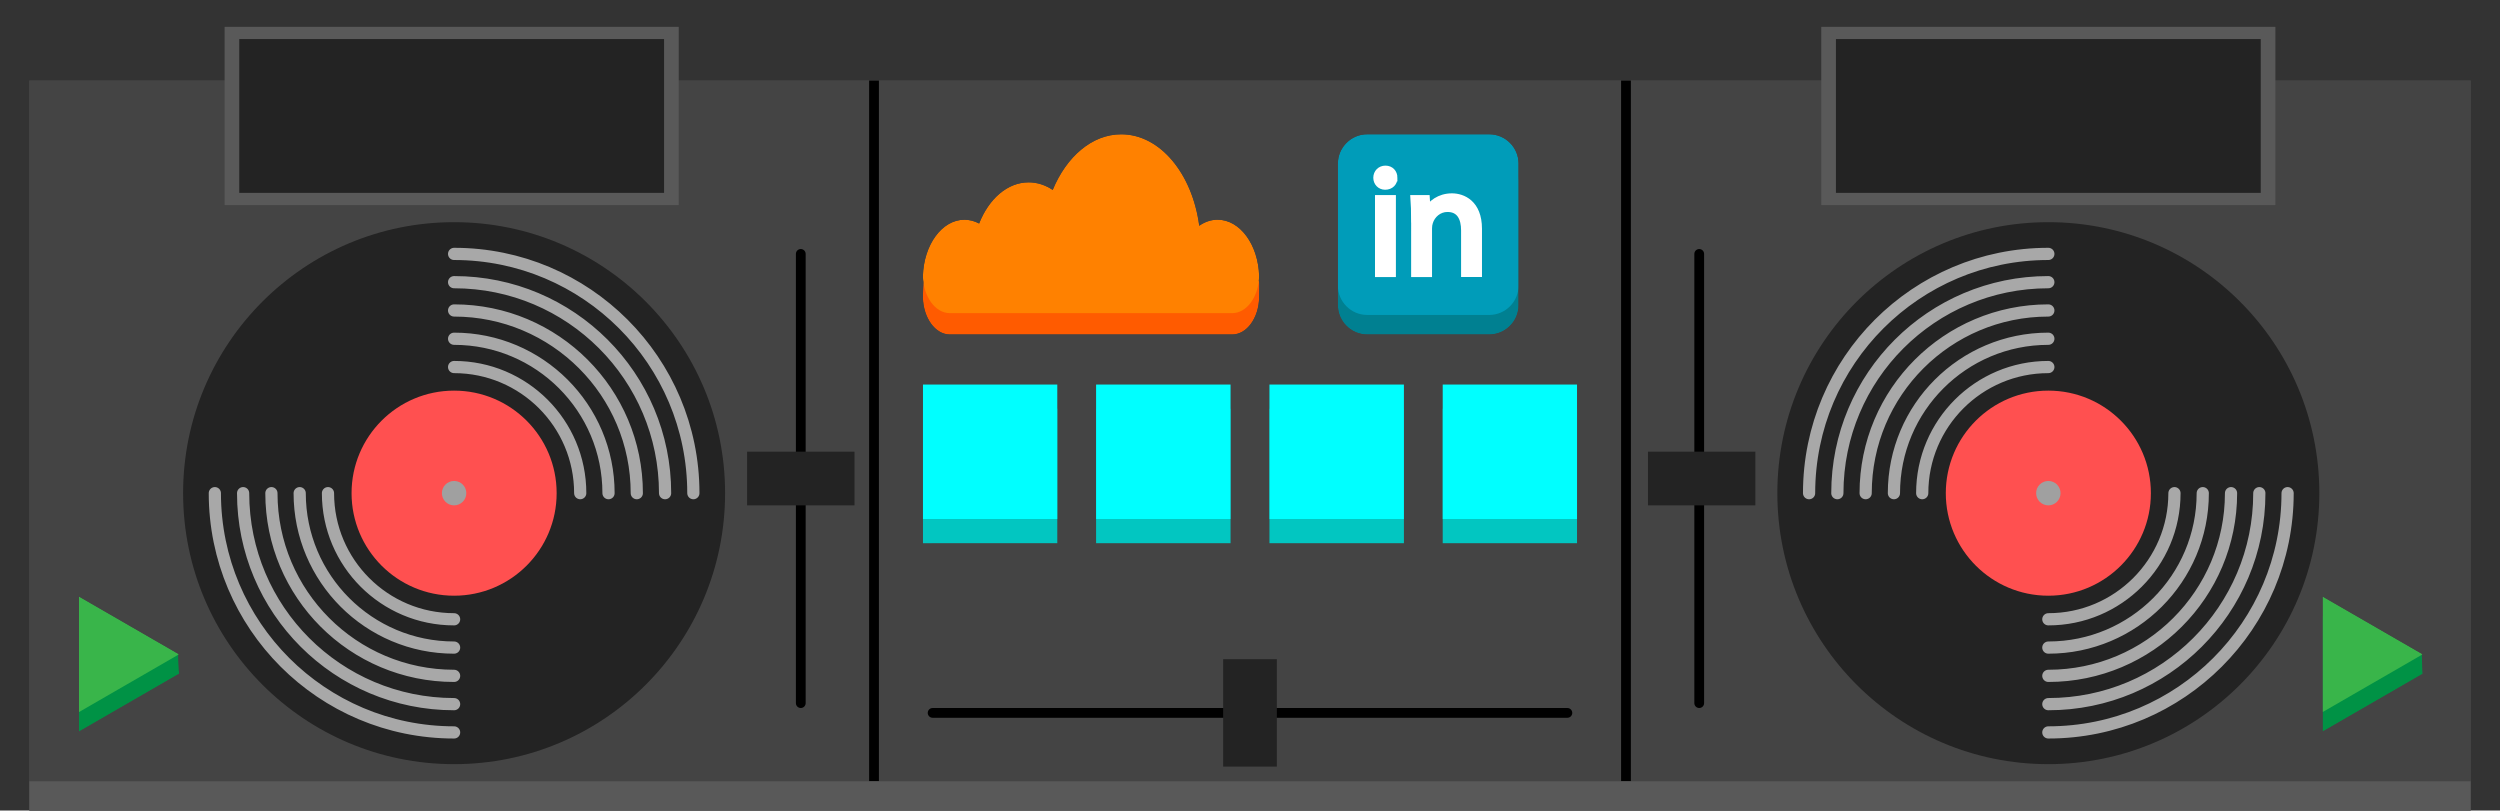 <svg version="1.0" id="Layer_1" xmlns="http://www.w3.org/2000/svg" x="0" y="0" width="1024" height="332" xml:space="preserve">
  <rect width="100%" height="100%" fill="#333333" stroke="none"/>
  <style>
    .st0{fill:#444}.st1{fill:#009245}.st2{fill:#39b54a}.st3{fill:#02c6c1}.st4{fill:#0ff}.st10,.st9{fill:#fff;stroke:#fff;stroke-width:3;stroke-miterlimit:10}.st10{fill:none;stroke:#000;stroke-width:4}.st11{fill:#232323}.st12{fill:#ff5050}.st13{fill:#a0a0a0}.st14,.st15{fill:none;stroke:#a8a8a8;stroke-width:5;stroke-linecap:round;stroke-miterlimit:10}.st15{stroke:#000;stroke-width:4}.st16{fill:#595959}
  </style>
  <path class="st0" d="M12 33h1000v300H12z"/>
  <path class="st1" d="M73.33 276l-.33-8-40.67-15.67v47.34z"/>
  <path class="st2" d="M73.33 268l-41-23.67v47.34z"/>
  <path class="st3" d="M378 167.42h55.17v55.17H378z"/>
  <path class="st4" d="M378 157.42h55.17v55.17H378z"/>
  <path class="st3" d="M590.83 167.42H646v55.17h-55.17z"/>
  <path class="st4" d="M590.83 157.42H646v55.17h-55.17z"/>
  <path class="st3" d="M519.89 167.42h55.17v55.17h-55.17z"/>
  <path class="st4" d="M519.89 157.42h55.17v55.17h-55.17z"/>
  <path class="st3" d="M448.94 167.42h55.17v55.17h-55.17z"/>
  <path class="st4" d="M448.94 157.42h55.17v55.17h-55.17z"/>
  <path d="M378.02 121.85c.18 8.37 5.07 15.15 11.03 15.15h115.67c5.97 0 10.86-6.78 11.03-15.15.02-12.87 1.92-3.35-15.58-8.18-2.7.07-111.66 1.06-113.78 1.06-8.78 5.33-8.02-5.73-8.37 7.12z" fill="#ff5b00"/>
  <path d="M378.02 113.11c.18 8.37 5.07 15.15 11.03 15.15h115.67c5.97 0 10.86-6.78 11.03-15.15-.35-12.85-7.83-23.12-17.01-23.12-2.7 0-5.26.89-7.53 2.48-2.81-21.32-16.04-37.46-31.95-37.46-11.98 0-22.43 9.16-28.07 22.78-2.99-1.98-6.33-3.1-9.85-3.1-8.73 0-16.33 6.8-20.29 16.86-1.87-1-3.9-1.55-6.02-1.55-9.18-.01-16.66 10.26-17.01 23.11z" fill="#ff8100"/>
  <path d="M610 63h-50c-6.6 0-12 5.4-12 12v50c0 6.6 5.4 12 12 12h50c6.6 0 12-5.4 12-12V75c0-6.6-5.4-12-12-12z" fill="#008091"/>
  <path d="M610 55h-50c-6.6 0-12 5.4-12 12v50c0 6.6 5.4 12 12 12h50c6.6 0 12-5.4 12-12V67c0-6.6-5.4-12-12-12z" fill="#009cb9"/>
  <path class="st9" d="M570.89 72.81c.06 1.9-1.33 3.41-3.54 3.41-1.96 0-3.35-1.52-3.35-3.41 0-1.96 1.45-3.47 3.47-3.47 2.09-.01 3.42 1.51 3.42 3.47zm-6.19 39.16V81.4h5.56v30.58h-5.56zM579.48 89.67c0-3.16-.06-5.75-.25-8.28h4.93l.32 5.05h.13c1.52-2.91 5.05-5.75 10.11-5.75 4.23 0 10.8 2.53 10.8 13.01v18.26h-5.56V94.35c0-4.93-1.83-9.03-7.07-9.03-3.66 0-6.51 2.59-7.45 5.69-.25.7-.38 1.64-.38 2.59v18.38h-5.56V89.67z"/>
  <path class="st1" d="M992.33 276l-.33-8-40.67-15.67v47.34z"/>
  <path class="st2" d="M992.33 268l-41-23.67v47.34z"/>
  <path class="st0" d="M12 33v287h1000V33H12zm536 84V67c0-6.6 5.4-12 12-12h50c6.6 0 12 5.4 12 12v58c0 6.6-5.4 12-12 12h-50c-6.6 0-12-5.4-12-12v-8zM73.33 276l-41 23.67v-55.34l41 23.67-.32.19.32 7.81zm359.84-108.58v55.17H378v-65.17h55.17v10zm70.94 0v55.17h-55.17v-65.17h55.17v10zm11.64-45.57c-.17 8.37-5.06 15.15-11.03 15.15H389.05c-5.96 0-10.85-6.78-11.03-15.15.09-3.44.11-5.16.25-5.94-.14-.91-.23-1.84-.25-2.8.35-12.85 7.83-23.12 17.01-23.11 2.12 0 4.15.55 6.02 1.55 3.96-10.06 11.56-16.86 20.29-16.86 3.52 0 6.86 1.12 9.85 3.1 5.64-13.62 16.09-22.78 28.07-22.78 15.91 0 29.14 16.14 31.95 37.46 2.27-1.59 4.83-2.48 7.53-2.48 9.18 0 16.66 10.27 17.01 23.12-.01.68-.07 1.34-.14 1.99.36.68.15 2.48.14 6.75zm59.31 45.57v55.17h-55.17v-65.17h55.17v10zm70.94 0v55.17h-55.17v-65.17H646v10zM992.33 276l-41 23.67v-55.34l41 23.67-.32.19.32 7.81z"/>
  <path class="st10" d="M358 320V33M666 33v287"/>
  <circle class="st11" cx="839" cy="202" r="111"/>
  <circle class="st12" cx="839" cy="202" r="42"/>
  <circle class="st13" cx="839" cy="202" r="5"/>
  <path class="st14" d="M741 202c0-54.12 43.88-98 98-98M752.58 202c0-47.73 38.69-86.42 86.42-86.42M764.17 202c0-41.33 33.5-74.83 74.83-74.83M775.75 202c0-34.93 28.32-63.25 63.25-63.25M787.34 202c0-28.53 23.13-51.66 51.66-51.66"/>
  <g>
    <path class="st14" d="M937 202c0 54.12-43.88 98-98 98M925.42 202c0 47.73-38.69 86.42-86.42 86.42M913.83 202c0 41.33-33.5 74.83-74.83 74.83M902.25 202c0 34.93-28.32 63.25-63.25 63.25M890.66 202c0 28.53-23.13 51.66-51.66 51.66"/>
  </g>
  <g>
    <circle class="st11" cx="186" cy="202" r="111"/>
    <circle class="st12" cx="186" cy="202" r="42"/>
    <circle class="st13" cx="186" cy="202" r="5"/>
    <path class="st14" d="M186 104c54.12 0 98 43.88 98 98M186 115.58c47.73 0 86.42 38.69 86.42 86.42M186 127.17c41.33 0 74.83 33.5 74.83 74.83M186 138.75c34.93 0 63.25 28.32 63.25 63.25M186 150.34c28.53 0 51.66 23.13 51.66 51.66"/>
    <g>
      <path class="st14" d="M186 300c-54.12 0-98-43.88-98-98M186 288.42c-47.73 0-86.42-38.69-86.42-86.42M186 276.83c-41.33 0-74.83-33.5-74.83-74.83M186 265.25c-34.93 0-63.25-28.32-63.25-63.25M186 253.66c-28.53 0-51.66-23.13-51.66-51.66"/>
    </g>
  </g>
  <path class="st15" d="M328 288V104M696 288V104"/>
  <path class="st11" d="M306 185h44v22h-44z"/>
  <path class="st15" d="M382 292h260"/>
  <path class="st11" d="M501 270h22v44h-22zM675 185h44v22h-44z"/>
  <g>
    <path class="st16" d="M92 11h186v73H92z"/>
    <path class="st11" d="M98 16h174v63H98z"/>
  </g>
  <g>
    <path class="st16" d="M746 11h186v73H746z"/>
    <path class="st11" d="M752 16h174v63H752z"/>
  </g>
  <path class="st16" d="M12 320h1000v13H12z"/>
</svg>
